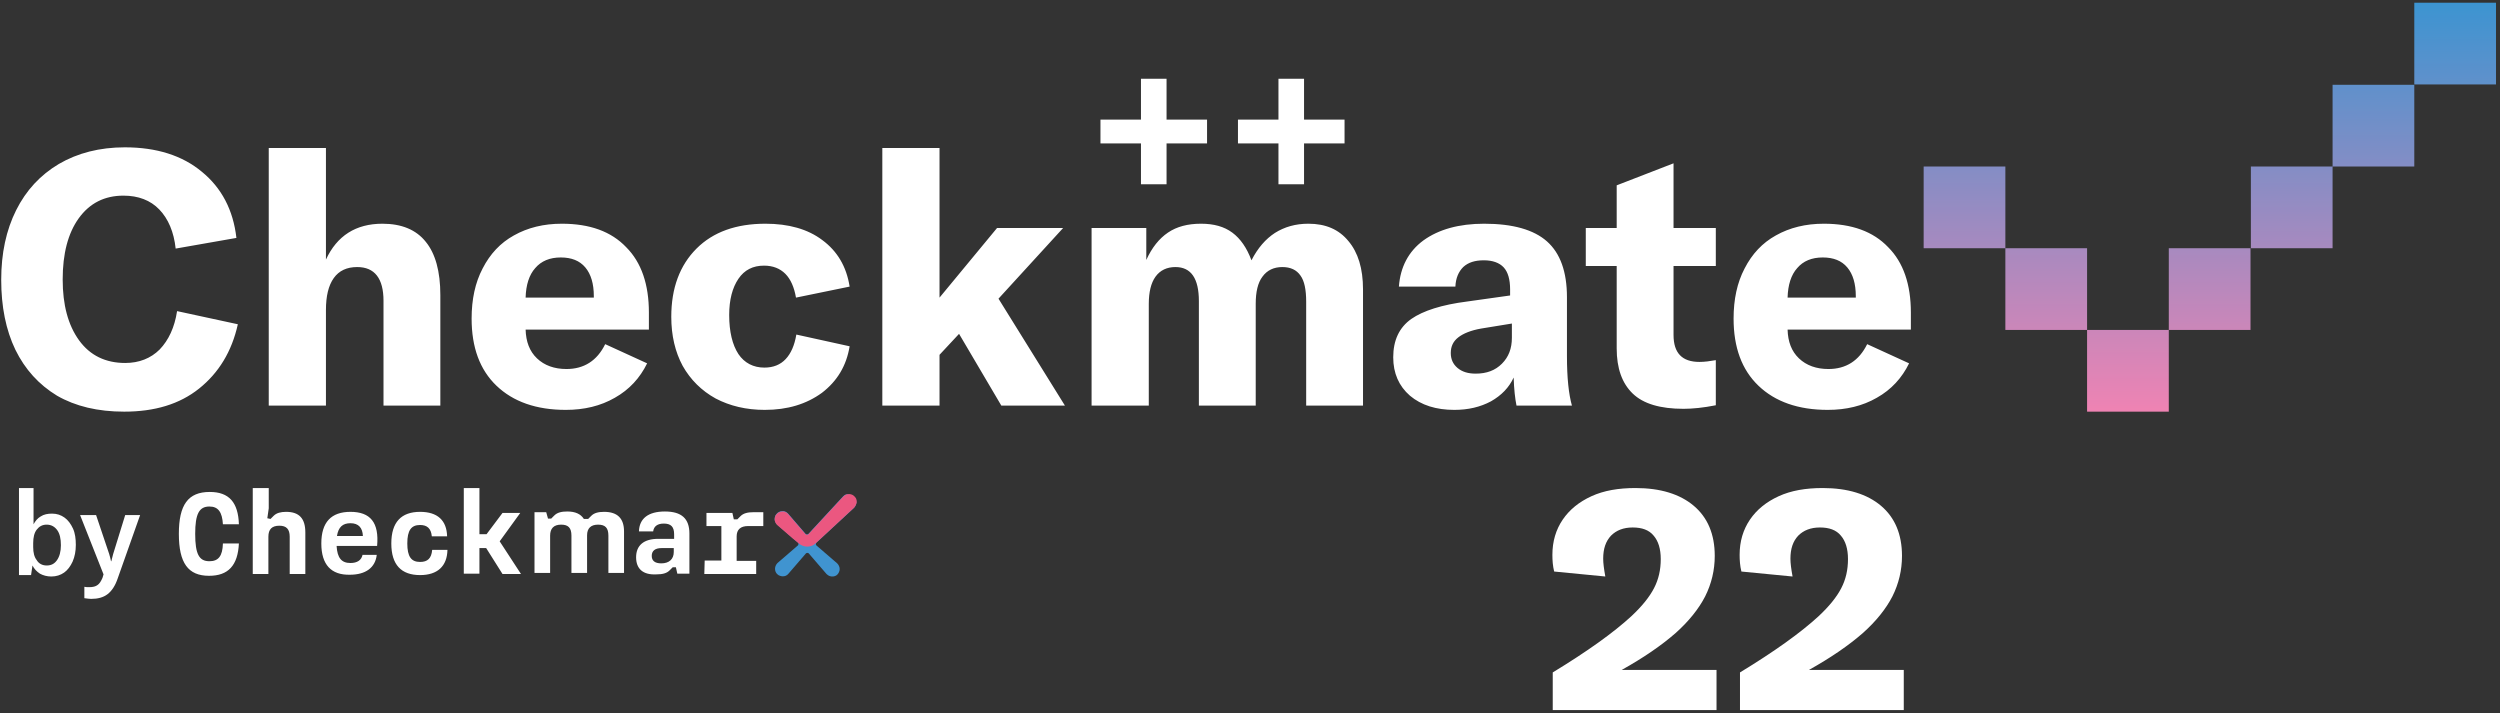 <svg width="319" height="91" viewBox="0 0 319 91" fill="none" xmlns="http://www.w3.org/2000/svg">
<rect x="0" y="0" width="319" height="91" fill="#333333" stroke="none"/>
<path d="M77.087 65.312C76.362 65.312 75.818 65.448 75.455 65.81L75.047 66.218H74.911H74.503C74.095 65.584 73.415 65.266 72.373 65.266C71.647 65.266 71.103 65.402 70.74 65.765L70.332 66.173H69.924L69.698 65.357H68.202V73.109H70.196V68.349C70.196 67.442 70.65 66.944 71.602 66.944C72.508 66.944 72.916 67.352 72.916 68.349V73.109H74.911V68.304C74.911 67.397 75.41 66.944 76.317 66.944C77.223 66.944 77.631 67.352 77.631 68.349V73.109H79.626V67.805C79.626 66.173 78.81 65.312 77.087 65.312ZM89.917 71.522H92.047V67.125H90.144V65.448H93.453L93.634 66.264H94.088L94.496 65.856C94.858 65.493 95.402 65.357 96.128 65.357H97.397V67.125H95.448C94.496 67.125 93.997 67.578 93.997 68.44V71.568H96.49V73.245H89.871L89.917 71.522ZM84.386 71.885C85.383 71.885 85.973 71.341 85.973 70.434V69.936H84.431C83.57 69.936 83.162 70.298 83.162 70.933C83.162 71.522 83.525 71.885 84.386 71.885ZM81.167 71.114C81.167 69.573 82.165 68.757 83.978 68.757H86.018V68.168C86.018 67.216 85.61 66.808 84.703 66.808C83.933 66.808 83.434 67.125 83.343 67.805H81.53C81.575 66.173 82.709 65.266 84.839 65.266C86.97 65.266 87.968 66.173 87.968 68.077V73.2H86.426L86.245 72.384H85.837L85.429 72.792C85.066 73.154 84.522 73.29 83.751 73.29C82.029 73.381 81.167 72.565 81.167 71.114ZM62.036 69.936H61.175V73.2H59.18V62.274H61.175V68.168H62.082L64.122 65.448H66.388L63.759 69.074L66.479 73.245H64.122L62.036 69.936ZM49.932 69.346C49.932 66.626 51.201 65.312 53.604 65.312C55.825 65.312 57.004 66.4 57.05 68.44H55.1C55.009 67.442 54.511 66.989 53.604 66.989C52.471 66.989 51.972 67.669 51.972 69.346C51.972 71.024 52.471 71.704 53.604 71.704C54.556 71.704 55.055 71.25 55.145 70.162H57.095C57.05 72.248 55.825 73.381 53.604 73.381C51.201 73.381 49.932 72.066 49.932 69.346ZM46.305 68.394C46.26 67.352 45.761 66.762 44.718 66.762C43.721 66.762 43.177 67.261 42.996 68.394H46.305ZM41.001 69.346C41.001 66.626 42.27 65.312 44.718 65.312C47.257 65.312 48.391 66.672 48.119 69.664H42.95C43.041 71.205 43.585 71.84 44.718 71.84C45.58 71.84 46.124 71.477 46.26 70.797H48.073C47.892 72.429 46.668 73.336 44.628 73.336C42.27 73.381 41.001 72.066 41.001 69.346ZM32.297 62.274H34.292V64.858L34.11 66.128L34.518 66.218L34.926 65.81C35.289 65.448 35.833 65.312 36.513 65.312C38.19 65.312 38.961 66.173 38.961 67.941V73.245H36.966V68.485C36.966 67.533 36.558 67.08 35.652 67.08C34.7 67.08 34.246 67.533 34.246 68.485V73.245H32.252V62.274H32.297ZM22.822 68.122C22.822 64.405 24.001 62.773 26.766 62.773C29.214 62.773 30.393 64.088 30.484 66.898H28.444C28.353 65.357 27.854 64.632 26.721 64.632C25.406 64.632 24.907 65.584 24.907 68.122C24.907 70.706 25.406 71.613 26.721 71.613C27.854 71.613 28.398 70.978 28.444 69.346H30.484C30.348 72.157 29.124 73.472 26.675 73.472C24.001 73.472 22.822 71.84 22.822 68.122Z" fill="white"/>
<path d="M107.597 63.317L103.154 68.122C103.063 68.213 102.882 68.213 102.791 68.122L100.525 65.493C100.343 65.311 100.071 65.175 99.799 65.221C99.527 65.221 99.255 65.357 99.074 65.584C98.893 65.765 98.847 66.037 98.847 66.263C98.847 66.49 98.983 66.762 99.165 66.944L101.794 69.21C101.839 69.256 101.885 69.301 101.885 69.392C101.885 69.482 101.839 69.528 101.839 69.573L99.21 71.84C99.029 72.021 98.893 72.293 98.893 72.565C98.893 72.837 98.983 73.109 99.21 73.29C99.301 73.381 99.391 73.426 99.527 73.472C99.754 73.562 100.026 73.562 100.253 73.472C100.389 73.426 100.479 73.336 100.57 73.245L102.837 70.616C102.927 70.525 103.109 70.525 103.199 70.616L105.466 73.245C105.557 73.336 105.693 73.426 105.784 73.472C105.92 73.517 106.01 73.562 106.146 73.562C106.282 73.562 106.373 73.562 106.509 73.517C106.645 73.472 106.736 73.426 106.826 73.336C107.008 73.154 107.144 72.882 107.144 72.61C107.144 72.338 107.008 72.066 106.826 71.885L104.197 69.618C104.151 69.573 104.106 69.528 104.106 69.437C104.106 69.392 104.152 69.301 104.152 69.256L108.957 64.813C109.138 64.632 109.229 64.405 109.274 64.178C109.274 63.906 109.229 63.679 109.048 63.498C108.866 63.271 108.594 63.135 108.322 63.135H108.277C108.05 62.999 107.824 63.09 107.597 63.317Z" fill="#4094D0"/>
<path d="M109.32 64.087C109.32 63.815 109.274 63.589 109.093 63.407C108.912 63.181 108.64 63.045 108.368 63.045H108.322C108.05 63.045 107.824 63.135 107.597 63.362L103.154 68.167C103.063 68.258 102.882 68.258 102.791 68.167L100.525 65.538C100.343 65.357 100.071 65.221 99.799 65.266C99.527 65.266 99.255 65.402 99.074 65.629C98.893 65.81 98.847 66.082 98.847 66.309C98.847 66.535 98.983 66.807 99.165 66.989L101.159 68.712L101.93 69.346C102.565 69.89 103.517 69.89 104.106 69.301L104.695 68.757L109.002 64.767C109.184 64.541 109.274 64.314 109.32 64.087Z" fill="#EB5780"/>
<path d="M6.547 73.562C6.003 73.562 5.504 73.426 5.096 73.2C4.688 72.927 4.371 72.61 4.144 72.157L3.963 73.381H2.422V62.274H4.28V66.898C4.507 66.49 4.779 66.127 5.187 65.901C5.595 65.629 6.094 65.538 6.638 65.538C7.272 65.538 7.771 65.719 8.224 66.037C8.678 66.354 9.04 66.853 9.312 67.442C9.584 68.031 9.675 68.757 9.675 69.527C9.675 70.343 9.539 71.023 9.267 71.658C8.995 72.248 8.632 72.746 8.179 73.064C7.726 73.381 7.182 73.562 6.547 73.562ZM5.958 72.157C6.547 72.157 6.955 71.93 7.272 71.477C7.59 71.023 7.771 70.389 7.771 69.573C7.771 68.757 7.635 68.122 7.318 67.669C7 67.215 6.547 66.943 5.958 66.943C5.414 66.943 5.006 67.17 4.688 67.578C4.371 67.986 4.235 68.575 4.235 69.301V69.799C4.235 70.525 4.371 71.069 4.688 71.477C4.96 71.93 5.414 72.157 5.958 72.157Z" fill="white"/>
<path d="M11.625 76.418C11.398 76.418 11.126 76.373 10.764 76.328V74.877C10.945 74.922 11.171 74.922 11.398 74.922C11.851 74.922 12.214 74.832 12.441 74.65C12.713 74.469 12.894 74.152 13.075 73.744L13.211 73.29L10.219 65.719H12.259L13.937 70.706C14.027 71.024 14.118 71.341 14.164 71.613H14.209C14.254 71.477 14.3 71.16 14.435 70.706L15.977 65.719H17.881L15.025 73.789C14.707 74.741 14.254 75.421 13.71 75.829C13.166 76.237 12.486 76.418 11.625 76.418Z" fill="white"/>
<path fill-rule="evenodd" clip-rule="evenodd" d="M308.064 0.347V10.774H318.491V0.347H308.064ZM297.637 21.247V10.82H308.064V21.247H297.637ZM287.211 21.247V31.673H297.637V21.247H287.211ZM276.738 52.527V42.1H287.165V31.673H276.738V42.1H266.311V52.527H276.738ZM255.885 42.1V31.673H266.311V42.1H255.885ZM245.458 21.247V31.673H255.885V21.247H245.458Z" fill="url(#paint0_linear_70_3572)"/>
<path d="M15.841 52.527C12.486 52.527 9.63 51.847 7.272 50.487C4.96 49.082 3.192 47.133 1.968 44.639C0.744 42.1 0.155 39.108 0.155 35.708C0.155 32.308 0.79 29.361 2.059 26.823C3.328 24.284 5.142 22.335 7.499 20.929C9.902 19.524 12.713 18.799 15.931 18.799C19.966 18.799 23.276 19.841 25.769 21.927C28.262 23.967 29.758 26.777 30.166 30.359L22.414 31.719C22.187 29.588 21.462 27.911 20.329 26.732C19.195 25.553 17.654 24.964 15.75 24.964C13.347 24.964 11.443 25.916 10.038 27.865C8.678 29.77 7.998 32.353 7.998 35.663C7.998 38.882 8.678 41.466 10.083 43.415C11.489 45.364 13.483 46.316 15.977 46.316C17.745 46.316 19.241 45.727 20.374 44.594C21.507 43.415 22.278 41.783 22.595 39.698L30.348 41.375C29.577 44.866 27.899 47.586 25.406 49.581C22.913 51.575 19.739 52.527 15.841 52.527ZM34.292 51.757V18.889H41.59V33.124C42.996 30.087 45.399 28.546 48.799 28.546C51.247 28.546 53.105 29.316 54.33 30.858C55.553 32.353 56.188 34.62 56.188 37.658V51.757H48.935V38.383C48.935 35.527 47.801 34.076 45.58 34.076C44.265 34.076 43.268 34.53 42.588 35.482C41.908 36.434 41.59 37.794 41.59 39.562V51.757H34.292ZM82.799 42.055H67.068C67.114 43.596 67.567 44.82 68.519 45.727C69.471 46.634 70.74 47.087 72.282 47.087C74.503 47.087 76.181 46.044 77.223 43.914L82.573 46.362C81.666 48.221 80.306 49.717 78.447 50.759C76.634 51.802 74.549 52.301 72.191 52.301C68.428 52.301 65.482 51.258 63.351 49.218C61.22 47.178 60.178 44.322 60.178 40.65C60.178 38.202 60.631 36.071 61.583 34.258C62.535 32.399 63.85 30.994 65.572 30.041C67.34 29.044 69.38 28.546 71.692 28.546C75.274 28.546 77.994 29.543 79.898 31.538C81.847 33.487 82.799 36.298 82.799 39.879V42.055ZM75.772 37.975V37.794C75.772 36.207 75.41 34.983 74.685 34.122C73.959 33.26 72.916 32.852 71.556 32.852C70.151 32.852 69.063 33.306 68.292 34.212C67.522 35.074 67.114 36.343 67.068 37.975H75.772ZM97.578 52.301C95.221 52.301 93.136 51.802 91.322 50.85C89.509 49.852 88.103 48.447 87.106 46.679C86.154 44.911 85.655 42.826 85.655 40.423C85.655 36.751 86.743 33.85 88.874 31.719C91.005 29.588 93.952 28.546 97.669 28.546C100.616 28.546 103.064 29.226 104.923 30.631C106.827 32.036 108.005 33.986 108.413 36.57L101.568 37.975C101.341 36.66 100.888 35.618 100.208 34.938C99.528 34.258 98.621 33.895 97.488 33.895C96.082 33.895 94.994 34.439 94.224 35.572C93.453 36.706 93.045 38.247 93.045 40.196C93.045 42.327 93.453 44.004 94.224 45.183C94.994 46.316 96.128 46.906 97.533 46.906C98.666 46.906 99.573 46.543 100.253 45.818C100.933 45.093 101.386 44.05 101.613 42.69L108.413 44.186C108.005 46.679 106.827 48.629 104.877 50.125C102.882 51.575 100.48 52.301 97.578 52.301ZM135.886 51.757H127.771L122.376 42.599L119.883 45.274V51.757H112.584V18.889H119.883V37.975L127.227 29.089H135.659L127.408 38.111L135.886 51.757ZM139.286 29.089H146.267V33.169C146.993 31.583 147.899 30.45 149.033 29.679C150.166 28.908 151.571 28.546 153.249 28.546C154.881 28.546 156.196 28.908 157.238 29.679C158.281 30.45 159.097 31.628 159.686 33.215C160.502 31.628 161.5 30.495 162.678 29.724C163.902 28.953 165.308 28.546 166.94 28.546C169.161 28.546 170.839 29.271 172.063 30.767C173.287 32.218 173.921 34.258 173.921 36.932V51.757H166.668V38.474C166.668 36.978 166.441 35.844 165.942 35.164C165.444 34.439 164.673 34.076 163.63 34.076C162.542 34.076 161.681 34.484 161.092 35.3C160.502 36.071 160.23 37.25 160.23 38.746V51.757H152.977V38.428C152.977 35.527 151.98 34.076 149.985 34.076C148.897 34.076 148.035 34.484 147.446 35.3C146.857 36.116 146.585 37.295 146.585 38.791V51.757H139.286V29.089ZM185.572 52.301C183.26 52.301 181.356 51.711 179.905 50.487C178.5 49.263 177.775 47.631 177.775 45.591C177.775 43.415 178.545 41.783 180.087 40.695C181.583 39.652 183.986 38.882 187.204 38.474L192.69 37.703V36.932C192.69 35.663 192.418 34.711 191.874 34.122C191.33 33.532 190.468 33.215 189.335 33.215C188.202 33.215 187.34 33.487 186.706 34.076C186.116 34.666 185.754 35.482 185.708 36.57H178.5C178.681 34.076 179.724 32.081 181.628 30.676C183.577 29.271 186.162 28.546 189.38 28.546C193.052 28.546 195.727 29.316 197.404 30.812C199.082 32.308 199.943 34.666 199.943 37.93V45.455C199.943 48.221 200.17 50.306 200.578 51.757H193.506C193.324 50.85 193.188 49.671 193.143 48.175C192.554 49.445 191.602 50.442 190.242 51.213C188.882 51.938 187.34 52.301 185.572 52.301ZM188.292 47.676C189.698 47.676 190.786 47.269 191.647 46.407C192.508 45.546 192.916 44.458 192.916 43.098V41.284L189.018 41.919C187.703 42.146 186.706 42.554 186.071 43.052C185.436 43.551 185.119 44.186 185.119 45.047C185.119 45.818 185.391 46.453 185.98 46.951C186.57 47.45 187.34 47.676 188.292 47.676ZM202.346 33.94V29.089H206.29V23.649L213.543 20.839V29.089H218.938V33.94H213.543V42.735C213.543 45.047 214.632 46.181 216.853 46.181C217.488 46.181 218.168 46.09 218.938 45.954V51.711C217.352 52.029 215.946 52.165 214.813 52.165C211.866 52.165 209.69 51.53 208.33 50.215C206.97 48.901 206.29 46.996 206.29 44.458V33.94H202.346ZM243.827 42.055H228.096C228.141 43.596 228.594 44.82 229.546 45.727C230.499 46.634 231.768 47.087 233.309 47.087C235.531 47.087 237.208 46.044 238.251 43.914L243.6 46.362C242.693 48.221 241.333 49.717 239.475 50.759C237.661 51.802 235.576 52.301 233.219 52.301C229.456 52.301 226.509 51.258 224.378 49.218C222.248 47.178 221.205 44.322 221.205 40.65C221.205 38.202 221.658 36.071 222.61 34.258C223.562 32.399 224.877 30.994 226.6 30.041C228.368 29.044 230.408 28.546 232.72 28.546C236.301 28.546 239.021 29.543 240.925 31.538C242.875 33.487 243.827 36.298 243.827 39.879V42.055ZM236.8 37.975V37.794C236.8 36.207 236.437 34.983 235.712 34.122C234.987 33.26 233.944 32.852 232.584 32.852C231.179 32.852 230.09 33.306 229.32 34.212C228.549 35.074 228.141 36.343 228.096 37.975H236.8Z" fill="white"/>
<path d="M198.13 85.802C202.527 83.128 205.882 80.725 208.149 78.64C209.509 77.37 210.461 76.192 211.05 75.058C211.64 73.925 211.912 72.701 211.912 71.341C211.912 70.026 211.594 69.029 211.005 68.349C210.416 67.623 209.509 67.306 208.33 67.306C207.152 67.306 206.245 67.669 205.565 68.349C204.885 69.074 204.567 70.026 204.567 71.296C204.567 71.84 204.658 72.565 204.839 73.562L198.311 72.927C198.13 72.202 198.085 71.477 198.085 70.797C198.085 69.074 198.538 67.578 199.399 66.309C200.261 65.039 201.485 64.042 203.071 63.317C204.658 62.591 206.517 62.274 208.693 62.274C211.866 62.274 214.36 63.045 216.128 64.541C217.896 66.037 218.802 68.167 218.802 70.933C218.802 72.746 218.394 74.469 217.578 76.101C216.762 77.688 215.493 79.274 213.816 80.77C212.002 82.357 209.69 83.944 206.925 85.485H219.029V90.608H198.13V85.802Z" fill="white"/>
<path d="M222.022 85.803C226.419 83.128 229.774 80.725 232.041 78.64C233.401 77.371 234.353 76.192 234.942 75.058C235.531 73.925 235.803 72.701 235.803 71.341C235.803 70.026 235.486 69.029 234.897 68.349C234.307 67.624 233.401 67.306 232.222 67.306C231.043 67.306 230.136 67.669 229.456 68.349C228.776 69.074 228.459 70.026 228.459 71.296C228.459 71.84 228.55 72.565 228.731 73.562L222.203 72.928C222.022 72.202 221.976 71.477 221.976 70.797C221.976 69.074 222.43 67.578 223.291 66.309C224.152 65.04 225.376 64.042 226.963 63.317C228.55 62.592 230.408 62.274 232.584 62.274C235.758 62.274 238.251 63.045 240.019 64.541C241.787 66.037 242.694 68.168 242.694 70.933C242.694 72.746 242.286 74.469 241.47 76.101C240.654 77.688 239.385 79.275 237.707 80.771C235.894 82.357 233.582 83.944 230.816 85.485H242.921V90.608H222.022V85.803Z" fill="white"/>
<path d="M148.852 15.262H154.02V18.3H148.852V23.513H145.588V18.3H140.42V15.262H145.588V10.049H148.852V15.262Z" fill="white"/>
<path d="M166.396 15.262H171.564V18.3H166.396V23.513H163.132V18.3H157.964V15.262H163.132V10.049H166.396V15.262Z" fill="white"/>
<defs>
<linearGradient id="paint0_linear_70_3572" x1="281.972" y1="0.367" x2="281.972" y2="52.549" gradientUnits="userSpaceOnUse">
<stop stop-color="#3C94D1"/>
<stop offset="1" stop-color="#EF83B3"/>
</linearGradient>
</defs>
</svg>
